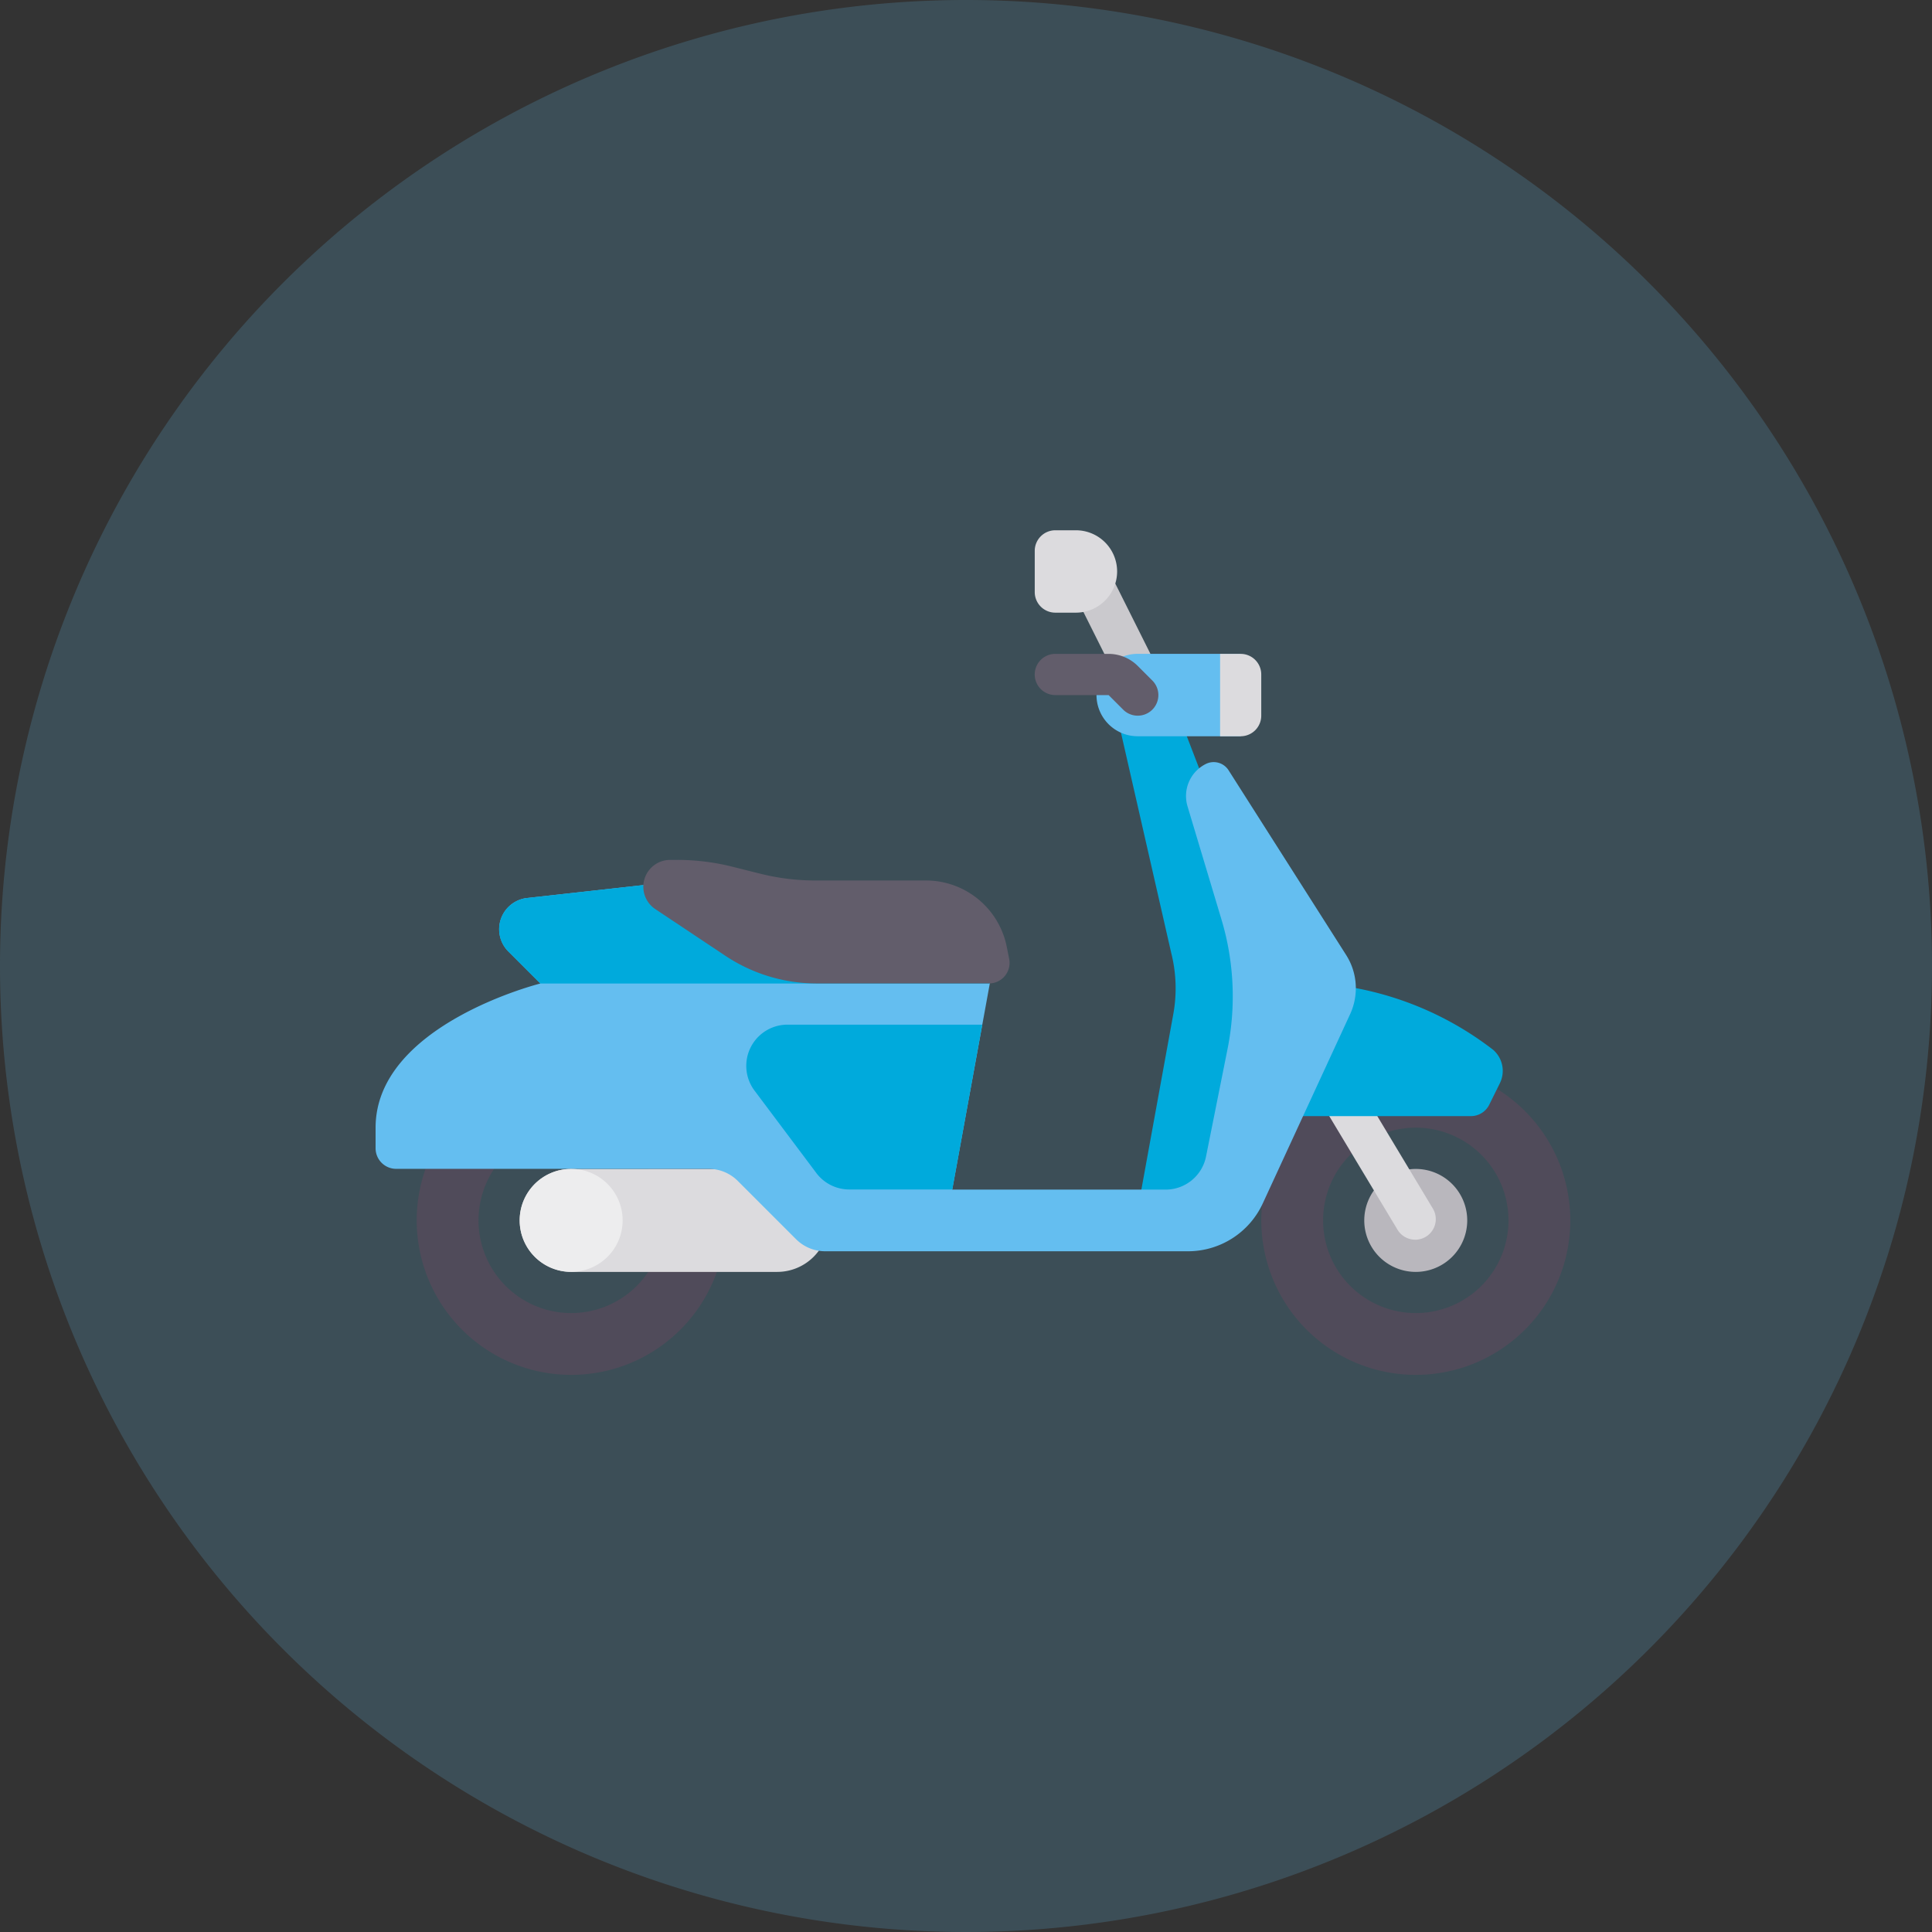 <svg xmlns="http://www.w3.org/2000/svg" width="40.642" height="40.642" viewBox="0 0 40.642 40.642">
  <rect x="0" y="0" width="40.642" height="40.642" fill="#333333" stroke="none"/>
  <g id="Group_2041" data-name="Group 2041" transform="translate(0 0)">
    <path id="Path_1885" data-name="Path 1885" d="M20.321,0A20.321,20.321,0,1,1,0,20.321,20.321,20.321,0,0,1,20.321,0Z" fill="#64bef0" opacity="0.195"/>
    <g id="motorbiking" transform="translate(7.899 11.155)">
      <rect id="Rectangle_611" data-name="Rectangle 611" width="2.907" height="0.867" transform="translate(15.646 3.227) rotate(-116.565)" fill="#cac9cd"/>
      <path id="Path_1886" data-name="Path 1886" d="M424.807,350.857a1.083,1.083,0,1,1,1.083-1.083A1.083,1.083,0,0,1,424.807,350.857Z" transform="translate(-402.924 -335.256)" fill="#b9b7bd"/>
      <path id="Path_1887" data-name="Path 1887" d="M382.836,304.552a3.25,3.25,0,1,0,3.25,3.25A3.25,3.25,0,0,0,382.836,304.552Zm0,5.2a1.95,1.95,0,1,1,1.95-1.95A1.95,1.95,0,0,1,382.836,309.752Z" transform="translate(-360.952 -293.285)" fill="#504b5a"/>
      <path id="Path_1888" data-name="Path 1888" d="M395.832,293.515a.433.433,0,0,1-.372-.21l-2.132-3.548a.433.433,0,0,1,.743-.446l2.132,3.548a.433.433,0,0,1-.371.657Z" transform="translate(-373.961 -278.592)" fill="#dcdbde"/>
      <path id="Path_1889" data-name="Path 1889" d="M386.574,272.032h4.066a.43.43,0,0,0,.386-.24l.225-.455a.587.587,0,0,0-.143-.7,6.776,6.776,0,0,0-3.577-1.392Z" transform="translate(-367.597 -259.708)" fill="#00aadc"/>
      <path id="Path_1890" data-name="Path 1890" d="M20.905,304.552a3.25,3.25,0,1,0,3.25,3.25A3.25,3.25,0,0,0,20.905,304.552Zm0,5.2a1.95,1.95,0,1,1,1.95-1.95A1.95,1.95,0,0,1,20.905,309.752Z" transform="translate(-16.788 -293.285)" fill="#504b5a"/>
      <path id="Path_1891" data-name="Path 1891" d="M67.21,350.857H62.876a1.083,1.083,0,0,1-1.083-1.083h0a1.083,1.083,0,0,1,1.083-1.083H67.21a1.083,1.083,0,0,1,1.083,1.083h0A1.083,1.083,0,0,1,67.21,350.857Z" transform="translate(-58.76 -335.256)" fill="#dcdbde"/>
      <path id="Path_1892" data-name="Path 1892" d="M318.226,164.884l.75-4.123a3.033,3.033,0,0,0-.042-1.278l-1.141-5h1.3l2.167,5.633-1.3,4.767h-1.733Z" transform="translate(-302.193 -150.584)" fill="#00aadc"/>
      <path id="Path_1893" data-name="Path 1893" d="M18.663,183.669l1.838-3.982a1.3,1.3,0,0,0-.084-1.243l-2.473-3.886a.371.371,0,0,0-.479-.133h0a.754.754,0,0,0-.385.891l.714,2.38a5.633,5.633,0,0,1,.128,2.724l-.452,2.259a.867.867,0,0,1-.85.7h-4.49L13,178.609l-.867-1.3L6.5,176.876l-3.311.368a.662.662,0,0,0-.589.658h0a.662.662,0,0,0,.194.468l.673.673S0,179.909,0,182.076v.433a.433.433,0,0,0,.433.433H7.006a.867.867,0,0,1,.613.254l1.226,1.226a.867.867,0,0,0,.613.254h7.632A1.733,1.733,0,0,0,18.663,183.669Z" transform="translate(0.002 -169.509)" fill="#64bef0"/>
      <path id="Path_1894" data-name="Path 1894" d="M63.365,226.836l-.867-1.3-5.633-.433-3.311.368a.662.662,0,0,0-.395,1.126l.673.673h9.455Z" transform="translate(-50.365 -217.736)" fill="#00aadc"/>
      <path id="Path_1895" data-name="Path 1895" d="M312,129.733h-2.167a.867.867,0,0,1-.867-.867h0a.867.867,0,0,1,.867-.867H312Z" transform="translate(-293.799 -125.4)" fill="#64bef0"/>
      <path id="Path_1896" data-name="Path 1896" d="M284.649,129.3a.432.432,0,0,1-.306-.127l-.306-.306h-1.121a.433.433,0,1,1,0-.867h1.121a.872.872,0,0,1,.613.254l.306.306a.433.433,0,0,1-.306.74Z" transform="translate(-268.615 -125.4)" fill="#625d6b"/>
      <path id="Path_1897" data-name="Path 1897" d="M362.364,129.733h-.433V128h.433a.433.433,0,0,1,.433.433v.867A.433.433,0,0,1,362.364,129.733Z" transform="translate(-344.164 -125.4)" fill="#dcdbde"/>
      <ellipse id="Ellipse_294" data-name="Ellipse 294" cx="1.083" cy="1.083" rx="1.083" ry="1.083" transform="translate(3.033 13.434)" fill="#ededee"/>
      <path id="Path_1898" data-name="Path 1898" d="M114.759,216.839h0a.565.565,0,0,0,.251.47l1.475.983a3.467,3.467,0,0,0,1.923.582h3.622a.433.433,0,0,0,.425-.518l-.051-.255a1.734,1.734,0,0,0-1.7-1.393h-2.326a4.764,4.764,0,0,1-1.156-.142l-.595-.149a4.768,4.768,0,0,0-1.156-.142h-.149A.565.565,0,0,0,114.759,216.839Z" transform="translate(-109.125 -209.341)" fill="#625d6b"/>
      <path id="Path_1899" data-name="Path 1899" d="M159.039,288.283l1.3,1.733a.866.866,0,0,0,.693.347H163.2l.63-3.467h-4.1A.867.867,0,0,0,159.039,288.283Z" transform="translate(-151.066 -276.496)" fill="#00aadc"/>
      <path id="Path_1900" data-name="Path 1900" d="M283.349,76.767h-.433a.433.433,0,0,1-.433-.433v-.867a.433.433,0,0,1,.433-.433h.433a.867.867,0,0,1,.867.867h0A.867.867,0,0,1,283.349,76.767Z" transform="translate(-268.615 -75.034)" fill="#dcdbde"/>
    </g>
  </g>
</svg>
